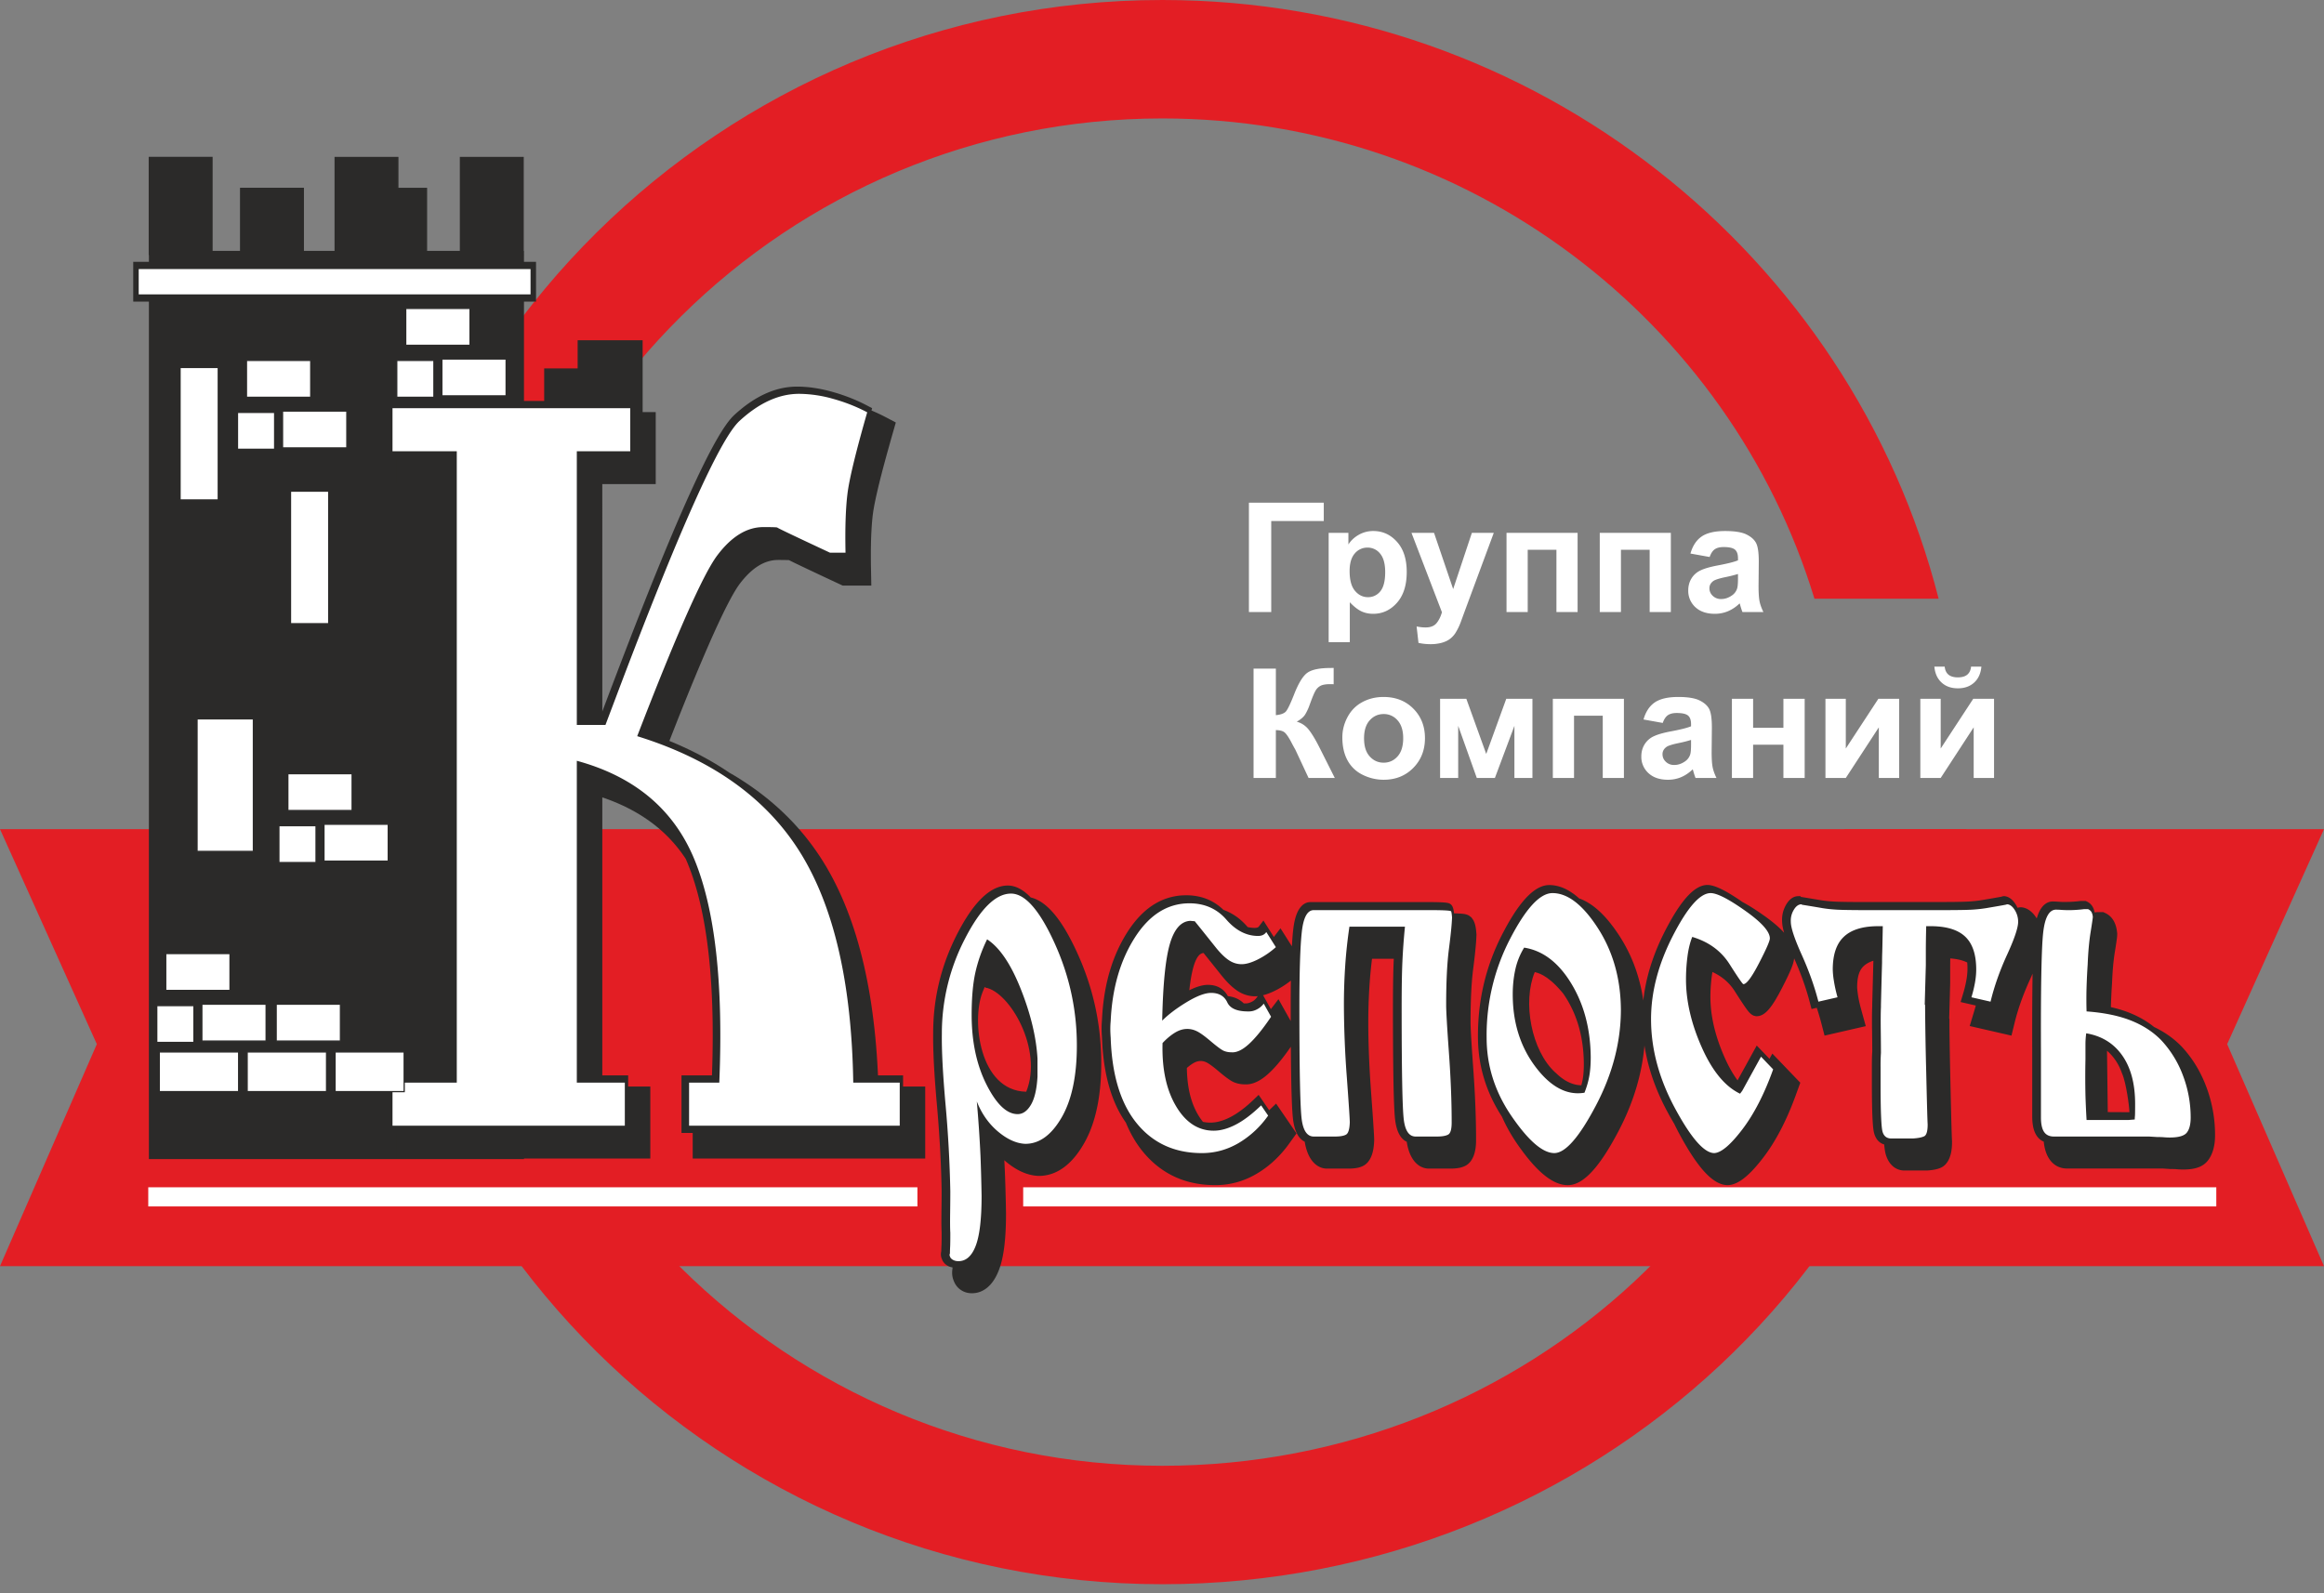 <svg width="140" height="96" fill="none" xmlns="http://www.w3.org/2000/svg"><rect width="100%" height="100%" fill="#808080" stroke="none"/><g clip-path="url(#clip0)"><path fill-rule="evenodd" clip-rule="evenodd" d="M70.02 0c22.502 0 41.487 15.387 46.765 36.074h-7.482C104.222 19.367 88.52 7.137 70.019 7.137c-22.59 0-41.015 18.234-41.015 40.59 0 22.357 18.425 40.592 41.015 40.592 21.986 0 40.149-16.827 41.1-38.36h7.343c-.957 25.464-22.485 45.496-48.443 45.496-26.562 0-48.227-21.44-48.227-47.727C21.792 21.44 43.457 0 70.019 0z" fill="#E31E24"/><path fill-rule="evenodd" clip-rule="evenodd" d="M0 49.959h140l-5.833 12.954L140 76.291H0l5.833-13.378L0 49.96z" fill="#E31E24"/><path fill-rule="evenodd" clip-rule="evenodd" d="M31.527 69.8H9.009V15.333h-.013V9.489h3.774v5.665h1.727v-3.802h3.774v3.802h1.92V9.49h3.774v1.863h1.727v3.802h2.047V9.49h3.774v5.665h.014V69.8zm1.294-47.565h3.839v5.082h-3.84v-5.082z" fill="#2B2A29" stroke="#2B2A29" stroke-width=".076" stroke-miterlimit="22.926"/><path fill-rule="evenodd" clip-rule="evenodd" d="M34.836 20.541h3.839v5.082h-3.839V20.54z" fill="#2B2A29" stroke="#2B2A29" stroke-width=".076" stroke-miterlimit="22.926"/><path fill-rule="evenodd" clip-rule="evenodd" d="M95.302 62.741l.02.13.018.13.016.133.014.134.012.135.01.137.008.138.006.14.004.14.002.141v.138l-.001.036-.001.035-.001.034-.001.034-.002.033-.001.033-.002.033-.001.032-.002.032-.002.03-.002.031-.002.03-.003.03-.002.03-.003.028-.002.028-.003.028-.003.027-.003.026-.003.027-.004.025-.003.025-.004.025-.003.024-.004.024-.004.023-.003.022-.004.023-.005.023-.004.023-.005.023-.005.023-.005.023-.005.023-.005.024-.006.023-.005.024-.006.024-.007.023-.006.024-.006.024-.007.025-.005.019-.033-.001-.075-.005-.075-.007-.074-.011-.074-.014-.074-.018-.073-.02-.074-.024-.073-.027-.073-.03-.074-.034-.073-.037-.074-.04-.074-.044-.074-.048-.074-.052-.074-.055-.075-.058-.075-.063-.075-.067-.075-.07-.031-.032-.01-.002c-1.464-1.325-1.996-4.273-1.248-6.063h.002c.145.05.704.11 1.605 1.168l.09.105.036.051.066.097.064.1.064.102.063.105.06.106.059.107.056.108.054.108.053.11.05.11.049.112.046.113.044.114.043.114.04.116.04.117.036.118.035.12.033.12.03.122.03.123.027.124.026.125.023.127.022.128zm31.626.569l.053.047.052.048.052.05.049.051.049.053.048.054.047.055.045.057.045.06.043.059.042.061.041.062.039.064.038.064.036.066.036.067.034.069.032.07.031.07.03.072.029.074.027.075c.268.585.452 2.093.451 2.334v.022l-1.303-.007-.046-3.697zm-32.156-9.466l-.094-.066-.094-.06-.095-.058-.095-.053-.095-.048-.096-.044-.096-.04-.097-.034-.097-.03-.097-.026-.097-.02-.097-.017-.098-.012-.098-.007-.1-.002-.087.003-.09.01-.09.017-.09.023-.09.03-.089.036-.088.042-.089.048-.088.054-.088.059-.087.065-.087.07-.087.075-.087.082-.087.086-.087.091-.087.097-.087.102-.087.107-.087.112-.088.118-.088.122-.088.128-.088.133-.088.139-.089.143-.09.149-.089.153-.09.16-.09.164-.09.17-.093.175-.09.179-.088.18-.086.182-.082.183-.08.183-.076.185-.074.185-.07.186-.069.188-.065.188-.062.189-.059.19-.056.19-.053.192-.05.192-.048.194-.044.194-.042.195-.038.196-.036.197-.032.197-.03.199-.027.199-.024.2-.02.2-.018.202-.015.202-.012.203-.009.204-.006.205-.003.205v.204l.002.168.004.169.008.169.011.168.015.167.017.167.02.166.025.165.026.164.03.164.034.163.036.162.04.161.043.16.046.16.049.159.052.157.055.157.058.156.062.155.064.154.067.153.07.153.074.151.077.15.08.15.082.148.085.148.089.146.092.146.035.054.038.087.074.16.078.16.08.158.084.156.086.156.09.154.092.153.096.153.098.15.1.149.1.143.1.139.098.134.097.13.097.126.096.123.096.118.095.114.095.11.094.106.094.102.094.098.093.094.093.09.093.086.093.082.093.077.093.074.093.07.093.065.093.06.094.057.094.052.094.047.095.042.096.038.095.032.097.027.097.022.097.015.098.01.1.003.104-.005.106-.014.104-.022.103-.03.102-.039.1-.045.098-.052.097-.058.095-.064.094-.07.093-.075.093-.08.091-.086.091-.09.091-.097.09-.1.091-.106.09-.111.092-.116.09-.121.091-.126.092-.132.092-.136.092-.141.093-.147.093-.152.094-.157.095-.162.095-.167.096-.172.097-.178.098-.184.098-.19.095-.19.093-.19.089-.191.087-.192.083-.192.08-.193.078-.193.074-.194.072-.194.068-.194.065-.195.062-.196.06-.196.055-.196.053-.197.05-.197.046-.198.044-.198.04-.2.037-.198.034-.2.03-.2.028-.2.024-.2.021-.2.009-.094.023.144.031.178.035.177.037.177.04.177.043.176.046.177.05.176.051.176.055.176.058.176.06.175.064.175.067.175.069.175.072.175.075.174.078.174.081.174.083.174.087.173.089.174.092.172.092.17.091.163.091.158.089.153.051.087.046.096.09.179.092.179.094.177.095.173.093.167.092.162.092.157.09.152.09.148.09.142.088.138.088.133.088.128.087.123.087.118.086.114.086.11.085.104.086.1.086.095.086.09.086.086.086.081.087.076.088.071.089.066.09.061.091.056.093.05.095.043.096.037.098.03.1.022.101.013.111.005.086-.007.071-.01.07-.014.069-.019.069-.022.067-.026.066-.028.066-.032.065-.035.065-.037.064-.04.064-.042.064-.046.064-.047.063-.05.064-.053.063-.055.064-.057.064-.06.064-.062.065-.064.065-.067.065-.07.066-.071.066-.074.067-.077.067-.079.068-.081.069-.084.069-.087.069-.088.071-.092.072-.096.072-.097.071-.1.07-.1.07-.103.069-.105.068-.105.068-.108.067-.11.066-.11.066-.112.065-.114.065-.115.063-.118.064-.118.062-.12.062-.122.061-.124.061-.125.06-.127.059-.128.059-.13.058-.13.057-.133.057-.135.057-.136.055-.137.055-.14.054-.14.054-.142.053-.144.28-.772-1.684-1.756-.173.315-.767-.8-.271.492-.067.123-.065.118-.063.114-.06.11-.059.107-.056.102-.054.098-.052.095-.05.09-.047.086-.046.082-.043.078-.041.075-.038.07-.037.066-.034.062-.032.058-.03.055-.01.018-.028-.037-.06-.084-.059-.088-.059-.09-.059-.093-.059-.096-.058-.1-.057-.102-.057-.105-.057-.108-.056-.112-.056-.114-.055-.118-.055-.121-.054-.124-.053-.123-.05-.123-.049-.123-.047-.121-.045-.121-.044-.12-.041-.12-.04-.12-.038-.118-.036-.118-.035-.117-.032-.117-.031-.116-.03-.115-.027-.115-.026-.114-.023-.113-.023-.113-.02-.112-.019-.112-.017-.11-.016-.11-.014-.11-.012-.11-.01-.108-.009-.108-.007-.108-.006-.107-.004-.106-.002-.107-.001-.108v-.072l.001-.037v-.038l.001-.038.001-.037.001-.038.001-.037.001-.038.001-.038.002-.038.002-.038.002-.037.002-.038.002-.038.003-.038.002-.038.003-.038.003-.039.003-.038.003-.038.003-.039.004-.038.003-.038.004-.039.004-.038.004-.039.004-.038.005-.039.004-.038.005-.039.005-.038.005-.037.005-.035.005-.035.005-.035.005-.034.006-.034.006-.033.005-.033.001-.003.066.032.07.034.068.036.067.037.065.038.064.039.062.04.06.04.059.043.058.043.056.044.055.045.053.046.052.047.05.048.049.05.048.05.047.05.045.053.044.053.043.054.041.055.04.056.04.057.041.063.044.07.047.073.045.07.044.069.042.065.041.064.04.061.038.06.038.056.036.055.034.052.034.05.032.048.031.046.03.044.028.042.028.04.027.038.025.036.025.034.024.033.024.031.023.03.023.03.024.029.025.03.028.03.034.035.044.04.065.051.112.064.154.037.126-.008.078-.015.072-.023.066-.028.061-.031.056-.035.052-.037.049-.039.047-.04.044-.042.042-.043.042-.045.04-.045.039-.048.039-.049.038-.05.038-.052.039-.054.038-.056.038-.057.038-.06.039-.06.039-.064.039-.065.039-.068.04-.07.041-.07.041-.074.041-.076.042-.078.042-.08.043-.082.042-.08.04-.078.038-.076.038-.075.036-.072.036-.07.034-.07.032-.066.032-.065.031-.064.029-.061.028-.06.027-.059.026-.057.025-.055.024-.054.022-.052.022-.052.021-.05.02-.049.018-.049.018-.047.018-.048.016-.048.016-.05.015-.05.014-.053.014-.057.013-.064.012-.072.004-.04.018.04.039.088.039.088.037.088.038.088.036.088.037.087.035.088.035.087.034.087.034.087.033.086.033.087.032.086.032.086.03.086.031.086.029.086.03.085.028.086.028.085.028.085.026.084.027.085.025.084.025.084.025.084.024.084.023.084.023.084.022.083.114.436.315-.073.025.077.027.082.026.082.025.082.025.081.024.081.023.082.024.08.022.081.022.08.021.08.205.787 2.483-.57-.28-1.014-.009-.032-.008-.031-.009-.03-.008-.031-.008-.03-.007-.031-.008-.03-.007-.029-.007-.029-.007-.029-.007-.028-.007-.029-.006-.027-.007-.028-.006-.027-.006-.027-.005-.027-.006-.027-.006-.026-.005-.025-.005-.026-.005-.025-.005-.025-.004-.024-.005-.024-.004-.024-.004-.024-.004-.023-.004-.023-.003-.023-.004-.022-.003-.024-.004-.024-.003-.024-.003-.023-.004-.022-.003-.022-.002-.022-.003-.02-.003-.021-.002-.02-.002-.02-.003-.018-.002-.019-.002-.017-.002-.018-.001-.016-.002-.016-.001-.015-.001-.015-.001-.014-.002-.013-.001-.013v-.013l-.001-.011-.001-.01v-.02l-.001-.008v-.089l.002-.062.002-.06.003-.058.005-.056.005-.055.005-.052.007-.05.007-.05.008-.046.009-.046.009-.043.01-.042.011-.04.011-.038.012-.037.012-.035.012-.035.014-.032.014-.032.014-.03.015-.03.015-.029.016-.027.017-.027.018-.027.018-.026.019-.025.02-.024.021-.025.022-.023.023-.024.025-.023.026-.024.028-.023.029-.023.03-.023.033-.022.033-.022.036-.021.037-.022.039-.02.04-.02.042-.02.044-.019.045-.018.047-.018.049-.017.017-.005v.062l-.004.145-.004.147-.004.142-.004.138-.003.133-.004.128-.003.124-.003.119-.003.114-.003.11-.003.105-.003.1-.002.096-.002.091-.003.086-.002.082-.002.077-.002.072-.002.068-.001.063-.002.058-.001.054-.001.05-.001.044-.001.04-.001.035-.001.03-.001.027v.039l-.001.014v.155l-.002.034-.001.035-.001.036-.001.036-.002.037-.001.038-.001.039v.04l-.001.04-.001.04-.001.042v.043l-.001.043v.045l-.001.045v.494l.001.054v.11l.001.056V62l.001.058.001.057.001.108.001.058v.053l.001.098.001.055.001.054v.09l.001.047v.045l.001.044v.085l.001.04v.118l.001.037v.137l.001.032v.147l-.001.016-.002.02-.001.022-.001.022-.002.023-.001.023-.001.024-.001.024-.001.025-.001.025-.001.026-.001.027-.001.027-.001.028-.001.028v.03l-.001.03-.001.03v.03l-.001.032v.065l-.001.034v.069l-.001.035v1.439l.001.15.001.146.001.142.001.137.002.133.001.13.003.125.002.12.002.118.003.113.003.108.003.105.004.1.004.097.004.093.004.09.005.084.005.081.005.077.005.074.006.07.006.066.007.063.007.06.007.057.008.055.009.052.011.052.012.051.013.049.014.042.013.038.015.038.016.037.018.036.018.035.019.035.021.033.021.032.023.031.024.03.024.028.026.027.026.025.027.024.028.022.029.02.029.02.029.017.03.016.03.014.03.013.031.012.031.01.024.007.001.011.007.072.007.07.008.068.009.067.01.065.011.066.013.067.017.072.02.07.019.06.019.053.021.052.022.052.024.051.026.05.028.05.029.048.032.046.032.044.034.043.036.04.037.04.037.035.039.034.04.032.04.03.041.026.041.024.041.022.042.02.041.018.042.015.042.014.041.011.042.01.041.008.041.006.041.005.041.003.04.002h1.365l.046-.002.032-.002.031-.003.031-.003.03-.002.03-.003.03-.004.029-.003.029-.004.028-.003.028-.004.028-.004.028-.005.027-.004.027-.005.027-.005.027-.005.026-.006.026-.006.026-.006.025-.007.026-.006.025-.008.025-.007.025-.008.025-.008.025-.01.025-.008.025-.01.025-.01.025-.012.032-.015.044-.024.049-.03.048-.036.046-.04.043-.041.042-.045.038-.048.036-.05.033-.05.03-.052.027-.053.025-.052.022-.053.02-.053.018-.052.016-.052.015-.052.013-.051.011-.051.01-.05.009-.05.007-.05.007-.05.006-.05.005-.05.004-.05.003-.049.003-.05.002-.05.002-.05v-.05l.001-.087-.004-.057-.001-.017-.001-.024-.002-.032-.001-.037-.002-.043-.002-.05-.002-.054-.002-.06-.002-.066-.002-.07-.003-.076-.002-.081-.003-.087-.002-.091-.003-.097-.003-.102-.003-.107-.003-.112-.003-.117-.003-.123-.003-.127-.003-.133-.004-.138-.003-.143-.004-.148-.004-.153-.003-.158-.004-.164-.004-.168-.004-.174-.004-.179-.004-.18-.004-.175-.004-.172-.004-.17-.003-.164-.004-.162-.003-.158-.003-.154-.003-.151-.003-.148-.003-.143-.003-.14-.002-.137-.002-.133-.003-.13-.002-.125-.002-.122-.002-.119-.001-.115-.002-.111-.001-.108-.002-.104-.001-.101-.001-.097-.001-.093-.001-.09-.001-.086v-.083l-.001-.078v-.43l-.015-.036.002-.046.001-.057.002-.063.002-.068.002-.072.002-.077.002-.082.003-.087.002-.092.003-.096.003-.102.002-.106.004-.111.003-.116.003-.12.004-.127.003-.13.004-.135.004-.14.004-.145.004-.166v-1.033l.001-.033v-.106l.001-.037v-.078l.001-.04v-.04l.001-.043.001-.043v-.025l.042.004.07.006.068.007.067.009.064.009.064.01.061.011.06.013.057.013.057.013.054.015.053.016.05.016.05.017.047.018.045.018.044.019.042.02.027.013.002.022.004.067.004.068.003.07.002.071v.134l-.001.02-.001.021v.021l-.001.021-.001.021-.001.021-.001.022-.002.021-.001.021-.002.022-.002.022-.002.022-.002.022-.002.022-.002.022-.003.022-.002.022-.003.023-.003.023-.003.023-.003.023-.003.022-.004.024-.003.023-.004.023-.004.024-.004.023-.004.024-.004.024-.005.024-.004.025-.005.024-.005.025-.005.025-.005.024-.005.025-.005.025-.006.025-.005.025-.006.025-.005.025-.006.025-.006.025-.006.025-.006.025-.006.025-.006.026-.007.025-.006.025-.007.026-.007.025-.006.025-.007.026-.007.026-.007.025-.008.026-.007.025-.007.026-.008.026-.008.026-.157.526.915.21-.005.02-.006.024-.007.024-.007.023-.006.025-.007.023-.007.024-.007.024-.007.024-.308 1.025 2.516.577.196-.803.02-.08.021-.08.021-.08.022-.08.022-.08.023-.08.024-.08.025-.082.025-.08.025-.082.026-.082.027-.082.028-.082.028-.082.029-.083.029-.082.03-.083.031-.084.031-.083.032-.084.033-.084.033-.084.034-.084.035-.084.035-.085.036-.085.036-.085.037-.086.038-.085.038-.086.041-.088.041-.092.042-.092.04-.09.038-.087-.004.208-.003.24-.004.248-.002.258-.003.266-.002.274-.002.284-.002.291-.001.3-.001.31v.318l-.001.326.001.335v.344l.001.352.001.36v3.943l.001.042.001.041.002.042.002.04.002.04.003.04.003.04.004.04.005.038.005.038.005.039.006.037.007.038.007.037.007.037.008.036.009.036.01.035.01.035.011.035.011.035.012.034.013.033.013.033.015.032.015.032.015.031.017.03.017.03.018.03.019.028.019.028.02.027.021.026.021.025.022.024.022.023.023.022.024.021.024.02.024.02.025.018.025.017.026.016.026.015.026.014.027.013.027.012.019.008.003.03.005.047.006.046.007.047.007.046.008.047.009.046.009.046.011.045.011.046.012.046.013.045.014.046.015.045.016.044.017.044.018.044.019.044.02.043.022.042.022.042.023.04.025.04.026.04.026.038.028.037.029.036.029.035.03.033.031.032.032.03.032.029.033.027.033.026.033.025.034.023.035.021.034.02.035.02.035.016.036.017.035.014.035.013.036.013.035.01.035.01.036.01.036.007.035.007.036.005.035.005.036.004.036.003.035.002h.036l.033.001h5.746l.007.001h.01l.018.002h.011l.012.001h.012l.014.002.042.002.022.001.018.002h.019l.02.002.021.001.022.002.023.001.047.003.025.002.026.001.027.002.027.002.045.002h.111l.014.001h.037l.013.001h.024l.011.001h.024l.011.001h.011l.01.001h.011l.011.001h.01l.02.002h.01l.009.001h.009l.009.001.009.001h.009l.01.002h.011l.011.002h.012l.012.002h.012l.012.001.012.001.012.001h.012l.012.002h.012l.012.001h.012l.012.001h.012l.012.001h.012l.012.001h.012l.012.001h.025l.012.001h.061l.013.001h.092l.054-.001.053-.002.053-.002.052-.003.051-.004.051-.004.049-.005.05-.006.048-.007.048-.007.047-.009.047-.009.046-.01.045-.011.046-.013.045-.013.044-.015.044-.016.044-.017.044-.019.043-.02.044-.023.043-.024.043-.027.043-.029.043-.031.043-.035.043-.038.042-.04.041-.045.038-.046.032-.042.029-.04.028-.04.026-.043.026-.043.024-.044.023-.045.023-.046.021-.047.019-.047.019-.047.018-.048.016-.05.015-.048.015-.049.013-.05.012-.05.011-.05.01-.05.01-.05.008-.05.008-.051.007-.05.006-.052.005-.051.004-.051.004-.052.003-.05.002-.052.002-.052v-.052l.001-.052-.001-.093-.001-.094-.003-.093-.003-.093-.005-.093-.006-.093-.006-.092-.008-.092-.009-.093-.01-.092-.01-.092-.012-.091-.013-.092-.014-.091-.015-.091-.016-.091-.017-.09-.018-.091-.019-.09-.02-.09-.021-.09-.022-.09-.023-.088-.024-.09-.025-.088-.026-.088-.027-.088-.027-.088-.029-.087-.03-.088-.031-.086-.032-.087-.033-.086-.033-.086-.035-.085-.035-.085-.037-.084-.037-.083-.038-.082-.039-.082-.04-.081-.04-.08-.042-.08-.042-.08-.043-.078-.044-.077-.045-.077-.046-.076-.046-.075-.048-.075-.048-.074-.049-.073-.05-.072-.05-.071-.052-.071-.052-.07-.053-.07-.054-.068-.055-.068-.055-.067-.056-.066-.057-.066-.058-.065-.063-.068-.057-.06-.054-.053-.055-.054-.056-.052-.056-.051-.057-.051-.057-.05-.059-.05-.059-.047-.059-.048-.061-.046-.061-.046-.061-.045-.063-.044-.063-.043-.063-.043-.065-.042-.065-.04-.065-.04-.067-.04-.067-.038-.067-.038-.069-.037-.068-.037-.07-.035-.07-.035-.057-.027-.015-.012-.056-.044-.057-.044-.057-.043-.058-.043-.059-.041-.06-.041-.06-.04-.061-.04-.061-.038-.063-.039-.063-.037-.063-.037-.065-.036-.065-.035-.065-.034-.067-.034-.067-.033-.068-.033-.068-.032-.069-.03-.07-.031-.07-.03-.072-.029-.072-.028-.073-.028-.074-.027-.075-.026-.076-.026-.077-.025-.077-.024-.079-.024-.08-.023-.08-.022-.082-.022-.082-.02-.083-.02-.084-.02-.033-.008.001-.035.001-.042.001-.042.001-.042.002-.043.001-.042.002-.043.001-.042.002-.042.001-.042.002-.042.002-.042.001-.041.002-.042.002-.041.002-.042.002-.04.002-.041.002-.041.002-.042.002-.04.002-.04.002-.04.002-.041.003-.04.002-.04.002-.04.003-.04.002-.04.003-.04.002-.039.003-.04.002-.038.003-.04.004-.055.003-.086.003-.067.003-.067.003-.066.003-.065.004-.064.004-.064.004-.063.003-.063.005-.062.004-.06.004-.061.005-.06.005-.059.005-.058.005-.057.005-.057.005-.056.006-.056.006-.054.006-.054.006-.054.006-.052.006-.052.006-.051.007-.05.006-.05.007-.049.007-.048.007-.047.007-.047.008-.048.008-.05.008-.05.008-.048.007-.047.008-.045.006-.045.007-.042.007-.042.006-.04.006-.04.006-.037.005-.036.006-.035.005-.033.004-.032.005-.031.004-.03.004-.029.004-.027.004-.026.003-.026.004-.024.003-.023.002-.023.003-.023.003-.022.002-.022.002-.023.002-.026.003-.029.001-.036.003-.1-.011-.095-.003-.022-.002-.022-.004-.023-.003-.022-.004-.023-.003-.022-.004-.023-.005-.023-.004-.023-.005-.023-.006-.024-.005-.023-.006-.024-.006-.023-.007-.024-.007-.024-.008-.024-.008-.024-.008-.024-.008-.024-.01-.024-.009-.024-.011-.025-.01-.024-.011-.024-.012-.025-.013-.024-.013-.024-.014-.024-.014-.024-.017-.027-.026-.038-.028-.038-.029-.037-.031-.035-.03-.032-.031-.03-.031-.029-.032-.026-.031-.025-.032-.022-.031-.021-.032-.02-.031-.018-.032-.017-.031-.016-.129-.059h-.387l-.046.006-.013.002-.012.001-.013.002-.013.001-.013.002-.013.001-.013.002h-.002l-.003-.017-.004-.017-.003-.017-.004-.017-.005-.017-.004-.016-.005-.017-.005-.017-.005-.017-.005-.016-.006-.017-.006-.016-.006-.016-.007-.017-.007-.016-.007-.016-.007-.016-.008-.016-.008-.016-.009-.015-.008-.016-.01-.015-.01-.017-.017-.025-.019-.026-.02-.024-.02-.023-.02-.022-.021-.02-.022-.02-.022-.018-.022-.018-.022-.016-.023-.015-.023-.014-.023-.014-.023-.012-.024-.012-.072-.033h-.316l-.029.004-.014.002-.013.001-.014.002-.013.001-.014.002-.014.001-.013.002-.014.001-.014.002-.014.001-.014.002-.014.001-.014.002h-.014l-.015.002-.014.002h-.014l-.015.002-.014.001-.015.001-.015.002h-.014l-.015.002-.015.001-.015.001-.015.001-.015.001-.015.001-.016.001-.015.001-.015.001h-.016l-.015.002h-.016l-.016.001-.015.001h-.016l-.016.002h-.016l-.016.001h-.016l-.016.001h-.016l-.017.001h-.016l-.017.001h-.016l-.016.001h-.034l-.017.001h-.033l-.017.001h-.086l-.017.001h-.117l-.008-.001h-.018l-.009-.001h-.019l-.009-.001h-.01l-.011-.001h-.01l-.011-.001h-.011l-.011-.001h-.012l-.011-.001-.012-.001h-.012l-.013-.002h-.012l-.013-.001-.013-.001-.024-.002h-.017l-.014-.002h-.013l-.014-.001-.013-.001h-.013l-.013-.002h-.012l-.012-.001-.013-.001h-.012l-.011-.001h-.012l-.011-.001h-.011l-.011-.001h-.021l-.011-.001h-.01l-.01-.001h-.029l-.009-.001h-.064l-.052.001-.056.006-.056.01-.055.015-.054.02-.053.023-.053.028-.05.033-.049.036-.048.04-.045.045-.043.048-.041.05-.039.054-.037.057-.034.06-.033.06-.03.064-.029.066-.027.068-.025.07-.024.073-.022.074-.006.022-.001-.002-.02-.032-.021-.031-.021-.031-.021-.03-.022-.03-.022-.03-.023-.029-.023-.028-.024-.028-.025-.027-.025-.027-.026-.026-.026-.025-.027-.024-.028-.024-.028-.023-.028-.022-.03-.022-.03-.02-.03-.02-.031-.017-.031-.018-.032-.016-.032-.015-.033-.013-.033-.013-.033-.011-.033-.01-.034-.009-.034-.007-.034-.006-.064-.009-.063.001-.035.003-.038.004-.041.008-.046.012-.01.003-.013-.027-.014-.028-.014-.028-.015-.027-.015-.027-.016-.027-.016-.026-.016-.026-.017-.026-.017-.024-.017-.025-.017-.023-.018-.023-.018-.023-.018-.022-.019-.022-.018-.02-.02-.021-.019-.02-.02-.019-.021-.019-.02-.017-.021-.018-.021-.016-.022-.016-.022-.015-.022-.014-.023-.013-.023-.013-.023-.011-.023-.011-.024-.01-.024-.009-.024-.008-.024-.007-.024-.006-.024-.006-.025-.004-.04-.006-.036.001-.023.002-.024.002-.025.005-.027.007-.029.01-.007.003-.011.003-.015.003-.018.003-.02.004-.023.004-.025.005-.028.005-.03.006-.033.006-.035.006-.037.006-.04.008-.042.007-.044.008-.047.008-.049.008-.052.01-.054.008-.056.01-.058.01-.061.01-.064.011-.065.011-.068.012-.07.012-.073.012-.074.013-.021.003-.022.004-.022.003-.022.003-.022.004-.022.003-.023.003-.023.003-.023.003-.023.003-.024.003-.024.003-.024.003-.024.003-.025.002-.024.003-.025.003-.025.002-.026.003-.026.002-.025.003-.026.002-.027.002-.026.003-.027.002-.027.002-.027.002-.028.002-.028.002-.027.002-.029.002-.028.002-.029.002-.03.001-.034.002-.035.001-.038.002-.04.001-.042.002-.044.001-.047.002h-.048l-.051.002-.053.001-.055.001-.058.001-.059.001-.062.001-.063.001-.066.001h-.068l-.07.002h-.147l-.077.001h-.078l-.081.001h-.168l-.087.001h-5.126l-.082-.001h-.08l-.077-.001h-.076l-.073-.001-.071-.001-.069-.001h-.066l-.065-.002h-.062l-.06-.002h-.058l-.056-.002-.053-.001-.052-.001-.049-.002h-.047l-.044-.002-.043-.002-.04-.001-.038-.002-.035-.001-.034-.002-.03-.001-.029-.002-.028-.002-.029-.002-.027-.002-.028-.002-.028-.002-.027-.002-.027-.002-.027-.002-.026-.003-.027-.002-.026-.002-.025-.003-.026-.002-.026-.003-.025-.002-.025-.003-.024-.003-.025-.002-.024-.003-.024-.003-.024-.003-.024-.003-.023-.003-.023-.003-.023-.003-.023-.003-.022-.003-.022-.004-.022-.003-.022-.004-.021-.003-.022-.003-.074-.013-.073-.012-.07-.012-.068-.011-.066-.011-.063-.011-.061-.01-.059-.01-.056-.01-.054-.009-.052-.008-.049-.008-.047-.008-.045-.008-.042-.007-.04-.006-.038-.007-.036-.005-.033-.006-.03-.005-.029-.005-.026-.004-.024-.004-.025-.004-.038-.047-.154.003-.027.002-.026.002-.027.004-.026.005-.026.006-.026.007-.026.008-.026.01-.025.01-.025.011-.025.013-.025.013-.024.015-.024.015-.023.017-.023.017-.023.018-.022.019-.022.02-.021.02-.021.022-.02.022-.021.023-.019.023-.019.024-.019.025-.018.026-.018.026-.018.026-.017.028-.017.027-.016.028-.015.028-.016.029-.014.028-.014.03-.014.029-.013.03-.013.03-.012.03-.012.03-.011.031-.011.031-.01.032-.009.032-.009.032-.009.032-.007.033-.007.033-.007.033-.006.033-.005.034-.005.033-.004.034-.003.034-.003.034-.002.034-.001.034-.001.034v.068l.001.034.001.02.001.036.003.054.005.055.006.055.007.054.009.056.011.055.012.057.012.058.015.058.015.06.017.06.01.036-.059-.065-.062-.064-.064-.064-.066-.064-.068-.064-.071-.065-.073-.064-.076-.065-.078-.065-.081-.066-.083-.066-.086-.066-.088-.067-.092-.067-.093-.069-.097-.068-.096-.067-.093-.066-.093-.063-.09-.06-.089-.06-.088-.057-.086-.055-.084-.053-.083-.052-.081-.049-.08-.047-.078-.046-.076-.043-.076-.042-.074-.04-.003-.001-.076-.053-.091-.062-.089-.06-.087-.058-.086-.056-.083-.053-.083-.052-.08-.05-.079-.048-.077-.046-.076-.044-.073-.042-.073-.04-.07-.037-.069-.036-.068-.034-.066-.032-.065-.03-.063-.027-.061-.026-.061-.024-.059-.022-.057-.02-.057-.017-.055-.016-.054-.013-.053-.011-.053-.01-.052-.006-.051-.004-.052-.001-.078.003-.081.01-.08.016-.08.023-.08.029-.079.034-.079.04-.079.046-.078.05-.078.056-.077.061-.078.066-.077.07-.077.077-.078.08-.077.085-.078.09-.077.095-.078.1-.079.103-.078.11-.079.113-.08.118-.08.124-.08.128-.081.133-.081.137-.082.143-.082.147-.083.152-.084.157-.084.162-.083.165-.082.166-.078.165-.076.165-.074.166-.07.165-.069.165-.065.166-.063.165-.06.165-.058.165-.055.165-.053.165-.05.166-.047.165-.044.165-.042.165-.04.165-.036.165-.034.165-.031.165-.029.165-.026.164-.023.165-.02.165-.009.077-.013-.095-.03-.18-.032-.18-.035-.178-.038-.176-.042-.176-.044-.174-.047-.172-.05-.17-.053-.17-.055-.168-.06-.166-.06-.165-.065-.163-.068-.162-.07-.16-.073-.158-.076-.156-.079-.155-.081-.153-.084-.152-.087-.15-.09-.147-.092-.146-.092-.141-.093-.136-.093-.133-.093-.129-.094-.124-.094-.121-.095-.117-.095-.113-.096-.11-.097-.104-.097-.101-.098-.097-.098-.093-.1-.088-.1-.085-.1-.08-.102-.076-.102-.071-.103-.067-.104-.063-.104-.058-.105-.053-.106-.048-.107-.044-.07-.025-.082-.074-.093-.078-.093-.074-.093-.07h.001zM75.773 60.02l-.08.105-.008.01-.008.01-.009.01-.008.01-.008.009-.008.01-.009.008-.008.01-.01.008-.008.009-.009.008-.009.009-.009.008-.009.008-.01.008-.008.007-.01.008-.01.007-.01.007-.009.008-.01.007-.01.006-.01.007-.01.006-.01.007-.011.006-.01.006-.012.006-.01.006-.012.006-.011.005-.013.006-.012.006-.013.006-.012.005-.012.005-.012.005-.012.005-.011.005-.012.004-.011.004-.01.004-.012.004-.01.003-.01.003-.01.003-.01.003-.01.003-.01.002-.008.002-.01.002-.008.002-.009.002-.008.001-.008.002h-.008l-.007.002h-.008l-.006.001h-.007l-.007.001h-.016l-.066.002h-.06l-.033-.001-.004-.004-.046-.043-.047-.04-.048-.039-.049-.035-.05-.034-.05-.03-.05-.03-.052-.026-.053-.024-.052-.022-.053-.02-.054-.017-.053-.016-.054-.014-.055-.012-.054-.01-.055-.009-.056-.007-.023-.002-.026-.045-.027-.045-.03-.044-.03-.041-.031-.04-.033-.04-.034-.037-.035-.035-.035-.033-.037-.032-.038-.03-.039-.028-.04-.027-.04-.024-.04-.023-.042-.022-.042-.02-.043-.017-.044-.017-.044-.014-.045-.014-.046-.011-.046-.01-.047-.01-.047-.007-.048-.005-.048-.005-.05-.003-.05-.002-.05-.001h-.042l-.043.003-.044.003-.043.005-.045.005-.044.007-.046.008-.045.01-.046.01-.047.012-.047.013-.048.014-.048.014-.048.017-.05.017-.05.018-.05.02-.05.02-.052.022-.052.023-.052.024-.053.024-.054.026-.018.01.007-.06.015-.126.015-.122.017-.118.016-.113.017-.11.017-.104.018-.1.018-.096.02-.091.018-.087.019-.081.019-.077.02-.072.018-.068.02-.064.02-.062.02-.058.02-.055.021-.052.021-.049.02-.046.021-.042.02-.04.02-.036.02-.034.02-.031.02-.029.02-.025.018-.024.019-.021.018-.02.018-.017.017-.016.018-.015.018-.013.018-.011.018-.011.018-.01.02-.009.019-.008.02-.006.023-.006.022-.005.025-.004.014-.002.023.029.033.04.035.045.038.047.04.05.044.053.045.057.048.06.05.063.053.066.056.069.058.072.06.076.123.154.073.09.07.089.073.091.075.094.078.099.029.035.029.036.03.035.028.035.03.035.029.034.029.033.029.033.03.033.028.032.03.032.029.03.029.031.029.03.029.03.03.029.028.028.03.028.029.028.029.027.03.027.029.026.029.025.03.025.029.025.03.023.029.024.03.023.03.022.029.022.03.021.03.022.032.02.031.021.032.02.032.019.033.019.032.017.033.018.033.016.033.017.034.015.033.014.034.014.034.014.034.012.033.012.035.011.034.01.035.01.034.01.035.008.035.008.035.007.035.006.035.006.035.005.035.005.035.003.036.003.035.003.036.001.035.001h.072l.035-.001.036-.002.036-.002.02-.002h.001zm1.982 1.504l-.739-1.32-.459.6-.469-.838.028-.007.037-.01.037-.01.037-.012.037-.011.038-.012.037-.013.038-.014.038-.013.038-.015.038-.015.038-.015.039-.016.039-.017.039-.017.039-.018.039-.018.04-.019.04-.02.039-.02.04-.02.04-.02.04-.022.04-.021.039-.022.039-.023.04-.023.038-.023.04-.023.039-.024.039-.025.038-.025.04-.025.038-.026.038-.026.04-.026.037-.027.039-.027.038-.028.038-.028.038-.029.038-.028.038-.03.026-.02v.057l-.003.173-.002.177-.001.18-.001.185-.001.188-.001.192v1.289zm-5.308 2.414l.01.002.012.002.012.002.01.003.012.002.011.003.011.003.011.003.011.003.011.003.012.004.01.003.011.004.012.004.011.005.011.004.01.005.012.004.011.005.011.005.01.006.012.005.011.006.012.007.013.007.014.007.014.009.015.008.015.01.016.01.017.01.017.012.018.011.019.013.019.013.02.014.02.014.02.014.021.016.022.016.022.016.023.017.023.018.024.018.024.019.025.02.025.02.026.02.026.02.027.023.027.022.027.022.028.024.028.023.038.032.039.033.038.032.038.032.037.03.036.03.035.029.035.028.034.027.033.027.033.026.032.025.032.024.03.024.03.023.03.022.03.021.028.02.028.02.028.02.027.019.027.018.026.017.026.017.026.017.026.015.026.016.027.014.027.014.027.014.028.013.027.013.023.009.02.008.02.008.021.007.021.007.02.007.021.006.02.007.022.005.02.006.021.006.021.005.022.005.02.004.021.004.022.005.021.003.021.004.021.003.021.003.022.003.021.002.021.003.022.002.021.001.022.002.021.001.022.001.022.001h.053l.029.002h.048l.048-.001.049-.004.047-.005.048-.006.048-.009.047-.01.048-.012.047-.013.046-.014.047-.016.046-.018.046-.019.046-.02.046-.022.045-.022.045-.025.045-.025.044-.026.045-.028.044-.029.044-.03.044-.03.044-.033.044-.033.044-.034.044-.036.043-.036.044-.038.043-.038.043-.04.043-.04.043-.04.043-.043.043-.042.043-.044.043-.045.043-.046.043-.046.044-.048.043-.049.044-.05.044-.05.044-.052.044-.052.044-.054.045-.055.045-.055.044-.057.046-.057.045-.059.045-.059.046-.06.045-.062.046-.062.046-.064.047-.064.047-.066.046-.066.047-.067.03-.044.002.168.002.284.003.274.003.265.003.256.004.247.003.237.004.228.005.219.004.21.005.2.006.19.005.182.006.172.006.163.007.155.006.145.007.136.008.127.008.119.008.11.008.101.01.094.009.086.01.079.011.072.013.07.013.069.014.067.016.066.017.064.018.063.02.062.021.06.023.059.025.057.026.055.027.054.03.052.03.05.034.049.035.045.036.044.038.04.04.038.041.036.043.032.044.029.045.026.034.016.014.078.015.08.017.08.019.077.02.077.022.077.025.075.026.075.029.073.03.073.034.07.035.07.039.068.041.066.044.064.047.062.049.058.052.056.054.051.056.048.058.044.06.04.061.035.063.03.063.027.063.022.064.017.064.013.064.01.063.004.057.002h1.357l.032-.001.032-.001.031-.001.031-.002.031-.001.03-.003.03-.002.03-.003.03-.003.03-.003.028-.004.029-.004.029-.004.028-.005.028-.005.028-.006.028-.006.028-.006.028-.007.027-.008.028-.008.027-.009.028-.01.028-.01.027-.01.028-.012.028-.013.028-.014.029-.015.034-.02.042-.026.046-.034.045-.038.042-.04.04-.042.037-.045.034-.046.032-.048.03-.048.027-.049.025-.05.022-.049.02-.049.02-.05.017-.048.015-.05.014-.048.013-.048.011-.049.01-.048.01-.048.009-.048.007-.047.007-.048.006-.048.006-.048.004-.048.005-.049.003-.049.003-.048.003-.05.003-.072v-.056l-.001-.038-.001-.037-.002-.04-.002-.042-.002-.046-.002-.049-.003-.052-.003-.056-.004-.06-.003-.064-.004-.068-.005-.072-.005-.076-.005-.08-.005-.083-.006-.088-.006-.092-.006-.096-.007-.1-.007-.104-.008-.108-.008-.113-.008-.116-.008-.12-.01-.126-.008-.128-.01-.133-.01-.137-.01-.142-.01-.145-.011-.149-.011-.15-.01-.147-.01-.147-.01-.145-.01-.145-.009-.144-.009-.143-.008-.142-.008-.14-.008-.14-.007-.14-.007-.137-.007-.138-.006-.136-.006-.135-.005-.134-.006-.133-.004-.132-.005-.13-.004-.13-.004-.13-.004-.128-.003-.127-.003-.126-.002-.125-.003-.125-.001-.123-.002-.122-.001-.121-.001-.12v-.528l.001-.073.001-.072v-.072l.002-.073.001-.072.002-.072.001-.072.002-.071.002-.072.002-.072.002-.071.002-.072.002-.07.003-.072.003-.071.003-.071.003-.071.003-.071.003-.071.004-.07.003-.071.004-.071.004-.07.004-.07.004-.071.004-.07.005-.07.004-.07.005-.07.005-.07.005-.07.005-.069.006-.07.006-.07.005-.07.006-.07.007-.07.006-.07.007-.07.007-.072.007-.07.007-.07.007-.072.008-.07.007-.072.009-.07.008-.072.008-.071.008-.072.01-.071.001-.015h1.311l-.002.056-.003.064-.003.066-.003.066-.002.068-.003.069-.002.07-.003.072-.002.073-.002.075-.002.075-.002.077-.002.078-.002.08-.001.08-.002.083-.001.084-.002.085-.001.086-.002.087v.09l-.002.09v.09l-.002.094v.094l-.001.095-.001.097v.098l-.001.1v.306l-.001.105v.818l.001.341.001.333.001.322.002.314.001.303.002.295.002.285.003.275.003.266.003.257.003.247.003.238.004.228.004.22.004.209.005.2.005.191.005.182.005.172.006.163.006.154.006.145.007.136.007.126.007.118.007.11.008.1.008.093.01.085.009.077.01.072.012.069.012.068.014.067.015.065.017.064.017.062.02.062.02.06.023.058.024.057.025.055.028.054.03.051.03.05.033.048.034.046.037.043.038.04.04.038.04.035.043.032.044.029.045.025.041.02.013.078.015.079.016.078.018.078.02.077.022.076.023.076.026.075.028.073.03.073.034.07.036.07.038.069.041.066.044.064.047.061.049.059.052.055.054.052.056.047.058.044.06.04.061.034.063.03.063.026.063.022.063.017.064.013.063.009.063.005.056.001h1.39l.032-.002.031-.001.031-.002.031-.001.03-.002.03-.003.03-.002.03-.003.03-.004.029-.003.029-.004.028-.005.029-.004.028-.005.028-.006.028-.006.028-.006.028-.007.027-.008.028-.008.027-.008.028-.01.027-.01.028-.01.027-.01.028-.013.028-.013.028-.014.033-.018.044-.026.047-.033.045-.037.044-.04.041-.043.04-.045.036-.047.033-.05.032-.05.028-.051.026-.052.024-.052.021-.052.02-.052.017-.052.015-.051.014-.052.013-.05.01-.051.01-.05.01-.05.007-.05.007-.05.005-.05.005-.049.004-.05.004-.05.002-.049.002-.05.002-.05v-.471l-.002-.125-.001-.126-.002-.126-.002-.127-.003-.128-.002-.129-.004-.13-.003-.13-.004-.13-.004-.131-.005-.133-.004-.133-.005-.133-.006-.135-.006-.135-.006-.136-.006-.137-.007-.137-.007-.139-.008-.139-.007-.14-.008-.14-.009-.14-.009-.143-.009-.142-.01-.144-.009-.144-.01-.145-.01-.145-.01-.142-.01-.138-.01-.135-.009-.131-.009-.128-.008-.125-.009-.12-.008-.118-.007-.114-.007-.11-.007-.108-.007-.103-.006-.1-.006-.097-.006-.093-.005-.09-.005-.085-.004-.083-.005-.079-.004-.075-.003-.072-.004-.068-.003-.064-.002-.06-.002-.057-.002-.053-.002-.05-.001-.044-.001-.041-.001-.037v-.433l.002-.121.001-.12.002-.119.002-.117.002-.115.003-.113.003-.112.004-.11.003-.109.004-.107.004-.105.005-.103.005-.102.005-.1.005-.099.006-.097.006-.095.006-.093.007-.092.007-.09.007-.089.007-.086.008-.085.008-.084.009-.08.008-.08.009-.079.009-.076.01-.076.01-.08.01-.08.01-.08.01-.077.009-.076.009-.076.009-.074.008-.073.008-.071.008-.07.008-.07.007-.067.007-.067.007-.066.007-.064.006-.063.006-.061.006-.061.005-.06.006-.058.005-.057.004-.056.005-.055.004-.054.004-.053.003-.051.003-.051.003-.05.003-.049.002-.047.002-.047.005-.11-.007-.086-.002-.02-.001-.022-.002-.02-.002-.022-.002-.02-.002-.02-.002-.02-.002-.02-.002-.02-.003-.02-.002-.019-.003-.02-.002-.02-.003-.019-.003-.02-.003-.019-.003-.02-.004-.02-.003-.021-.004-.02-.005-.022-.005-.023-.005-.023-.006-.023-.006-.026-.008-.027-.008-.028-.01-.03-.012-.032-.014-.036-.047-.108-.118-.168-.127-.1-.082-.046-.059-.023-.045-.015-.039-.01-.035-.008-.034-.006-.032-.005-.034-.005-.034-.004-.035-.003-.036-.003-.038-.004-.039-.002-.041-.003-.043-.002-.045-.003-.047-.002-.049-.002-.05-.001-.053-.002-.054-.001v-.011l-.003-.018-.002-.016-.002-.017-.002-.016-.002-.016-.002-.016-.003-.016-.002-.015-.002-.015-.003-.016-.003-.015-.003-.015-.003-.016-.003-.016-.004-.015-.004-.016-.004-.016-.005-.017-.005-.017-.006-.018-.007-.02-.008-.02-.025-.056-.06-.086-.066-.053-.046-.025-.034-.014-.028-.009-.027-.007-.026-.005-.027-.005-.027-.005-.028-.003-.03-.004-.031-.003-.034-.003-.035-.003-.037-.003-.04-.002-.04-.003-.044-.002-.046-.002-.047-.002-.05-.001-.052-.002-.054-.001-.056-.001-.06-.002h-.06l-.063-.001-.065-.001h-.209l-.074-.001h-7.051l-.05.002-.053.006-.054.01-.053.014-.052.02-.051.022-.05.028-.049.031-.047.036-.045.04-.043.043-.04.046-.04.05-.037.051-.034.055-.033.057-.03.059-.03.061-.026.063-.026.066-.024.067-.022.069-.02.07-.02.074-.018.075-.017.076-.016.079-.014.08-.014.084-.012.084-.011.087-.01.089-.01.09-.01.091-.008.096-.008.099-.008.102-.008.106-.007.109-.007.112-.007.117-.003.048-.687-1.085-.4.524-.627-.99-.26.34-.004.005-.004.005-.004.005-.003.004-.004.004-.003.004-.004.004-.003.003-.003.004-.004.003-.003.003-.003.002-.003.003-.003.003-.002.002-.003.002-.002.002-.003.002-.002.001-.002.002-.003.001-.002.002h-.002l-.002.002-.002.001-.002.001h-.001l-.002.002h-.002l-.001.001-.002.001-.004.001-.005.002-.005.002-.005.001-.005.002-.005.001-.005.002h-.005l-.005.002-.005.001-.005.002h-.005l-.005.002h-.006l-.005.002h-.005l-.005.002h-.005l-.006.001-.005.001h-.006l-.005.001h-.005l-.006.001h-.005l-.006.001h-.017l-.005.001h-.071l-.058-.003-.058-.005-.058-.006-.057-.007-.057-.01-.056-.01-.034-.008-.048-.054-.06-.068-.068-.072-.07-.07-.07-.068-.071-.065-.073-.063-.074-.06-.075-.059-.077-.055-.077-.053-.079-.051-.08-.048-.08-.046-.082-.043-.082-.04-.084-.04-.084-.035-.086-.033-.044-.017-.047-.044-.064-.06-.066-.056-.067-.055-.068-.052-.07-.05-.07-.049-.071-.046-.072-.043-.074-.042-.074-.04-.075-.037-.077-.035-.077-.032-.078-.031-.08-.029-.08-.026-.08-.024-.083-.022-.083-.02-.084-.017-.084-.016-.086-.014-.086-.011-.088-.01-.088-.007-.09-.005-.09-.003h-.091l-.13.002-.13.006-.129.01-.127.016-.126.02-.126.024-.123.028-.123.032-.122.038-.12.041-.119.046-.117.05-.117.055-.115.06-.113.063-.113.067-.11.073-.11.076-.107.081-.107.085-.105.09-.103.094-.102.098-.1.102-.1.106-.096.11-.096.115-.094.119-.093.123-.091.127-.09.13-.088.135-.086.138-.083.138-.08.141-.079.143-.076.145-.073.146-.071.149-.069.15-.066.152-.064.154-.061.156-.06.157-.056.16-.053.161-.052.163-.049.165-.047.166-.044.169-.041.17-.04.172-.036.173-.034.175-.032.177-.03.179-.026.18-.025.182-.022.183-.02.186-.017.186-.014.189-.013.19-.009.176v.004l-.002.016v.017l-.002.016-.002.016v.017l-.002.016-.001.016-.001.017-.001.016-.002.016v.017l-.001.016-.001.016-.001.017-.001.016v.017l-.002.016v.032l-.001.017v.016l-.001.017v.016l-.001.017v.065l-.001.016v.133l.001.017v.034l.001.017v.017l.001.018v.017l.001.018v.017l.002.018v.018l.001.018.001.018.001.018.001.019.001.018.001.019.001.018.002.019v.018l.002.02.001.018.001.02.002.018.001.02v.008l.009.203.011.215.014.21.017.209.02.205.022.203.025.2.028.196.031.194.034.19.036.188.04.185.042.182.045.18.048.175.05.173.054.17.057.168.06.164.062.16.065.158.069.155.07.151.075.149.077.145.08.142.082.138.086.135.088.132.043.062.048.115.073.165.076.161.079.159.082.155.086.152.088.148.091.145.095.141.098.138.1.134.104.13.105.126.108.121.11.118.112.113.114.11.117.106.118.101.121.098.123.093.125.09.127.085.129.081.131.078.133.073.135.069.136.064.139.061.14.057.142.053.144.048.146.045.147.04.15.037.15.032.153.03.154.024.156.021.158.017.159.013.16.01.163.005.164.002h.082l.081-.002.08-.004.082-.004.08-.006.08-.007.08-.009.08-.01.079-.01.079-.013.079-.014.078-.015.079-.017.078-.017.078-.02.077-.02.078-.022.076-.023.077-.024.076-.026.077-.027.075-.028.076-.03.075-.031.075-.033.074-.033.075-.035.073-.037.074-.037.073-.04.073-.04.072-.041.072-.042.07-.044.07-.044.07-.045.07-.047.068-.047.068-.049.067-.049.067-.05.067-.052.065-.052.066-.054.064-.055.064-.055.064-.057.062-.058.063-.058.061-.06.061-.06.06-.062.06-.063.06-.063.059-.065.058-.066.057-.066.057-.068.056-.069.056-.069.055-.07.054-.072.053-.072.475-.657-1.23-1.798-.418.4-.633-.926-.29.279-.049.046-.049.046-.048.045-.049.044-.048.043-.048.043-.048.042-.047.04-.048.04-.047.04-.046.038-.047.037-.046.037-.046.035-.045.035-.046.034-.045.034-.045.032-.044.032-.045.03-.044.03-.043.03-.044.028-.043.027-.043.027-.043.025-.042.025-.042.024-.042.024-.041.022-.042.022-.04.02-.042.021-.04.02-.041.019-.041.018-.04.018-.04.017-.04.016-.04.016-.039.014-.039.015-.039.013-.038.013-.039.012-.038.011-.038.011-.037.01-.038.01-.037.008-.037.009-.037.007-.036.007-.037.006-.036.005-.035.005-.036.004-.035.004-.036.002-.035.003-.034.001-.035.001h-.113l-.077-.005-.076-.006-.075-.01-.073-.01-.07-.014-.02-.025-.048-.06-.046-.064-.047-.065-.046-.069-.046-.072-.044-.074-.044-.076-.043-.077-.04-.08-.04-.08-.037-.08-.037-.083-.035-.084-.033-.086-.032-.087-.03-.09-.03-.09-.028-.092-.026-.093-.025-.096-.023-.097-.022-.099-.02-.1-.02-.102-.017-.105-.016-.106-.015-.108-.013-.11-.011-.112-.01-.114-.009-.116-.007-.117-.005-.12-.004-.122-.001-.097.002-.002.019-.017.019-.016.018-.015.02-.016.018-.015.018-.016.019-.014.019-.015.018-.014.019-.014.018-.014.02-.013.018-.013.018-.013.019-.013.019-.013.018-.012.019-.012.018-.011.017-.01.016-.01.016-.01.016-.008.016-.009.016-.008.015-.007.016-.008.015-.007.015-.007.015-.006.015-.006.015-.005.015-.006.015-.005.015-.005.014-.004.015-.004.014-.004.014-.003.014-.004.015-.002.014-.003.014-.002.014-.003.014-.001.014-.002h.014l.014-.002h.028l.014-.001h.035l.012.001.012.001.011.001.012.001.011.002.012.001.012.002zm-15.722 7.976v.095l-.001.034v.104l-.001.038v.115l-.001.04v.042l-.001.042v.087l-.001.045v.046l-.001.046v.048l-.001.048-.001.093-.001.057v.052l-.002.053v.105l-.001.052v.05l-.001.05v.19l-.001.045v.253l.001.04v.038l.001.038v.036l.001.036.001.035.001.034v.033l.002.033v.031l.002.031.001.03.001.03.002.028.001.028v.393l-.001.028v.079l-.001.024v.024l-.001.023v.042l-.001.021v.02l-.001.018v.034l-.001.015v.015l-.001.014v.012l-.001.012v.012l-.002.013v.013l-.001.014v.014l-.002.014v.027l-.001.014v.014l-.001.014v.014l-.001.013v.028l-.001.014v.014l-.001.014v.041l-.001.014v.068h-.001l-.004.02-.004.018-.004.019-.003.02-.002.02-.003.021-.001.022-.001.023v.073l.006.05.009.052.013.051.018.05.01.023v.001l.017.045.018.042.02.04.022.035.022.033.024.03.024.029.024.025.024.024.025.022.025.02.026.019.026.018.025.016.016.009.014.008.013.008.015.007.014.007.014.007.015.007.014.006.015.006.015.006.015.005.015.005.015.005.014.004.015.005.016.004.015.003.015.004.015.003.015.003.016.003.01.001v.053l-.001.014-.005.026-.005.034-.004.035-.004.037-.003.038-.002.04v.05l.002.078.009.091.016.093.025.094.031.09.012.027.016.044.031.07.034.065.035.059.036.053.036.048.037.043.037.039.036.035.036.031.036.03.036.025.035.024.033.022.022.012.018.011.019.01.02.01.019.01.019.009.019.009.02.008.019.008.02.007.018.007.02.007.02.006.019.006.02.006.019.005.02.005.02.004.018.004.02.004.02.004.019.003.019.002.02.003.02.002.019.002.019.001.02.002h.019l.019.001h.02l.022.001.06-.001.064-.005.064-.006.064-.01.063-.013.063-.016.062-.019.063-.022.06-.025.062-.029.06-.031.058-.034.058-.038.057-.04.056-.044.054-.046.052-.048.052-.052.05-.053.047-.056.047-.058.045-.06.043-.063.042-.064.04-.066.039-.067.037-.069.035-.07.035-.072.032-.074.032-.075.03-.076.03-.08.028-.082.027-.084.026-.085.024-.086.023-.088.022-.09.02-.091.02-.093.019-.094.017-.096.017-.098.016-.099.014-.1.014-.104.013-.104.012-.106.01-.108.011-.11.01-.112.008-.114.008-.115.007-.118.007-.119.005-.121.005-.123.004-.126.003-.127.003-.129.002-.131v-.133l.001-.144-.001-.093-.002-.08-.001-.081-.002-.08-.001-.08-.002-.08-.002-.08-.001-.08-.002-.078-.002-.079-.002-.079-.002-.078-.002-.077-.002-.078-.002-.077-.002-.077-.002-.077-.002-.076-.002-.077-.003-.075-.002-.076-.002-.075-.003-.076-.002-.074-.003-.075-.002-.074-.003-.074-.002-.073-.003-.074-.003-.073-.002-.073-.003-.073-.003-.075-.003-.077-.004-.079-.004-.08-.004-.083-.004-.084-.005-.086-.004-.088-.005-.079.029.025.06.052.06.05.06.047.06.047.06.045.06.044.06.043.061.04.06.04.062.04.06.036.062.036.061.034.061.033.062.031.061.03.062.028.062.027.062.026.062.023.062.023.063.02.062.02.063.018.062.016.063.014.063.013.063.012.063.01.063.007.062.007.063.005.074.003.106-.002.098-.005.097-.01.097-.014.097-.018.095-.021.096-.026.094-.03.094-.033.093-.038.091-.041.091-.046.09-.049.089-.053.087-.057.087-.06.085-.064.084-.068.082-.071.082-.075.08-.078.079-.081.078-.085.076-.088.075-.09.074-.095.072-.097.071-.1.07-.103.069-.106.067-.11.067-.112.067-.118.064-.12.063-.124.06-.126.058-.128.056-.13.053-.134.051-.135.049-.137.047-.14.044-.141.042-.144.04-.146.038-.148.036-.15.033-.152.032-.154.029-.156.027-.158.025-.16.023-.162.02-.164.02-.166.016-.167.015-.17.013-.172.01-.173.01-.176.006-.177.005-.18.003-.181v-.4l-.005-.216-.007-.216-.01-.215-.013-.215-.015-.214-.019-.214-.021-.213-.024-.213-.027-.212-.03-.211-.033-.21-.035-.211-.039-.21-.041-.209-.044-.208-.047-.208-.05-.207-.052-.206-.055-.206-.058-.205-.061-.204-.064-.203-.066-.203-.07-.202-.071-.201-.075-.201-.077-.2-.08-.199-.083-.198-.086-.198-.088-.196-.089-.193-.089-.187-.09-.181-.089-.176-.09-.17-.09-.166-.09-.16-.09-.155-.092-.15-.092-.144-.092-.138-.093-.134-.093-.128-.095-.123-.095-.118-.096-.112-.097-.107-.099-.101-.1-.096-.1-.09-.102-.084-.104-.078-.105-.072-.107-.065-.108-.058-.11-.052-.111-.044-.112-.037-.083-.02-.06-.064-.09-.087-.092-.08-.091-.076-.093-.07-.093-.063-.093-.057-.094-.051-.095-.045-.096-.038-.096-.031-.096-.025-.097-.017-.097-.011-.097-.004-.102.004-.101.009-.101.015-.1.022-.101.028-.1.034-.1.04-.099.045-.098.052-.098.057-.098.063-.096.068-.097.074-.095.08-.096.084-.094.09-.094.095-.094.1-.093.106-.093.11-.093.116-.092.121-.092.126-.091.132-.092.136-.09.142-.092.146-.09.152-.09.157-.091.162-.09.167-.09.172-.089.176-.086.176-.083.178-.08.178-.079.179-.075.18-.072.18-.07.18-.066.182-.064.183-.061.183-.058.184-.056.185-.053.185-.05.186-.046.187-.044.188-.042.188-.038.189-.036.19-.033.19-.03.19-.027.192-.024.193-.021.192-.019.194-.016.194-.012.194-.01.196-.007.195-.005.197-.001.191-.001.097v.421l.002.11.002.114.003.115.003.118.003.12.005.122.004.124.005.127.006.129.006.131.007.134.007.136.008.138.008.14.01.143.008.145.01.147.01.15.012.151.011.154.012.157.013.158.013.162.013.163.014.166.015.168.015.17.015.17.014.168.014.168.014.168.013.168.014.167.012.167.012.166.012.166.012.165.01.165.011.165.01.164.01.164.01.163.01.163.008.163.008.162.008.162.008.162.007.16.007.161.006.16.006.16.006.16.005.158.005.159.004.158.005.157.003.158.004.157.002.151v.162h-.001zm5.077-6.133c-2.809-.08-3.271-4.276-2.63-5.952l.023-.06.024-.059.024-.06.024-.058.026-.06.025-.059.003-.007.05.043c1.441.248 3.479 3.7 2.453 6.265-.004.009-.015.004-.022.007zm-18.896-5.187l.014.478.01.486.004.496.001.504-.004.513-.008.521-.012.53-.017.539-.005.135h-1.835v3.467h.675v1.544h14.007v-4.339h-1.334v-.672H52.89l-.006-.154-.03-.545-.035-.538-.041-.53-.047-.523-.053-.515-.06-.507-.064-.5-.07-.493-.077-.485-.083-.477-.089-.47-.095-.462-.1-.455-.108-.447-.113-.439-.119-.432-.125-.424-.131-.416-.138-.409-.144-.4-.15-.394-.156-.385-.162-.378-.168-.37-.175-.361-.18-.353-.188-.346-.193-.338-.199-.329-.206-.322-.214-.316-.221-.31-.229-.304-.235-.298-.244-.292-.25-.285-.258-.28-.265-.272-.273-.267-.279-.261-.287-.255-.294-.249-.3-.242-.309-.237-.315-.23-.322-.225-.33-.218-.335-.213-.344-.206-.158-.09-.312-.208-.33-.209-.338-.203-.345-.197-.352-.192-.36-.186-.366-.18-.373-.175-.38-.17-.388-.163-.056-.022.17-.435.205-.521.2-.508.197-.492.192-.477.187-.463.183-.448.179-.432.173-.419.17-.403.165-.388.16-.374.156-.358.15-.344.147-.329.142-.313.138-.299.132-.283.128-.268.123-.253.119-.238.113-.221.108-.207.103-.19.098-.175.092-.158.086-.142.08-.125.073-.107.067-.094.07-.09.071-.09.072-.086.072-.083.072-.08.071-.076.072-.074.072-.07.071-.066.072-.064.071-.06.072-.058.071-.054.072-.051.071-.048.072-.045.071-.043.072-.039.071-.036.072-.034.071-.031.072-.028.072-.025.072-.023.073-.02.073-.017.073-.015.073-.012.074-.01.074-.006.075-.004.08-.002h.143l.047.001h.087l.04.001h.04l.037.001h.036l.034.001h.032l.03.002h.03l.026.001h.025l.023.002h.02l.01.001.011.006.039.02.043.022.049.024.054.027.06.03.067.032.072.035.078.038.085.04.09.043.097.047.102.048.11.052.114.055.121.057.128.06.133.063.14.066.146.069.152.071.158.075.164.077.17.08.177.082.183.086.19.088.301.142h1.723l-.02-1.032-.003-.133-.002-.132-.001-.13-.001-.127v-.61l.002-.117.002-.114.002-.113.002-.11.003-.11.004-.107.003-.105.004-.103.005-.101.005-.1.005-.097.005-.096.006-.094.007-.091.006-.09.007-.088.008-.085.007-.084.008-.082.009-.08.008-.077.01-.075.009-.072.01-.077.013-.082.015-.088.016-.093.017-.098.02-.104.022-.108.023-.114.025-.119.026-.123.029-.128.03-.133.032-.138.033-.142.035-.147.038-.152.038-.156.04-.161.043-.166.044-.17.046-.175.047-.179.05-.184.05-.188.053-.193.054-.197.056-.202.058-.206.059-.211.06-.216.293-1.024-.663-.348-.062-.032-.063-.032-.063-.031-.063-.031-.064-.03-.064-.031-.064-.03-.065-.03-.065-.028-.065-.029-.065-.028-.066-.028-.035-.015.04-.138-.361-.19-.06-.03-.062-.032-.06-.03-.062-.03-.062-.03-.062-.03-.063-.028-.063-.029-.063-.028-.063-.028-.064-.027-.064-.027-.064-.027-.065-.026-.065-.026-.065-.026-.066-.025-.066-.025-.066-.024-.066-.024-.067-.024-.067-.023-.068-.023-.067-.023-.068-.022-.069-.022-.068-.021-.07-.021-.069-.02-.07-.021-.07-.02-.07-.02-.07-.018-.07-.019-.069-.018-.07-.017-.068-.016-.07-.016-.068-.015-.069-.015-.068-.014-.068-.013-.068-.013-.068-.012-.067-.012-.068-.01-.067-.01-.067-.01-.066-.01-.067-.008-.066-.008-.066-.007-.066-.006-.066-.006-.065-.005-.066-.005-.065-.004-.065-.004-.064-.002-.064-.003-.065-.001-.064-.001h-.065l-.12.001-.12.005-.12.009-.12.012-.12.015-.12.018-.121.023-.12.025-.12.029-.119.032-.12.036-.118.038-.12.043-.118.045-.119.05-.118.051-.119.056-.118.059-.117.062-.118.066-.117.068-.117.072-.117.076-.117.078-.117.082-.116.085-.116.088-.116.092-.115.095-.116.098-.115.101-.12.109-.13.13-.137.16-.141.181-.146.206-.152.23-.158.255-.165.28-.172.304-.178.33-.186.354-.192.38-.2.406-.208.431-.214.457-.222.483-.23.508-.236.534-.245.56-.252.585-.259.612-.266.637-.274.663-.282.689-.29.714-.296.741-.304.767-.312.792-.32.819-.326.844-.334.87-.342.896-.35.922-.42 1.114V29.17h3.219v-4.339h-1.334v-.672H23.187v3.467h.675v1.544h3.197v35.626h-3.872v3.467h.675v1.544h15.313v-4.339h-1.334v-.672h-1.558v-16.75l.123.04.291.106.284.111.278.117.27.122.264.128.256.133.25.139.243.144.236.15.23.154.222.16.216.165.21.17.202.176.196.181.19.186.182.191.177.197.17.201.164.207.157.212.152.217.066.101.108.255.11.277.107.286.102.294.098.304.094.312.09.32.085.33.082.338.077.347.074.356.069.364.065.374.06.382.057.39.052.4.048.408.044.417.04.426.034.435.031.443.027.452.022.46.018.47z" fill="#2B2A29"/><path d="M34.748 43.678v-16.49h3.218v-2.593H23.645v2.594h3.872v38.043h-3.872v2.594H37.64v-2.594h-2.892V45.84c3.483.947 5.846 2.933 7.09 5.96 1.244 3.026 1.742 7.503 1.493 13.432h-1.82v2.594h12.69v-2.594h-2.8c-.093-5.97-1.158-10.591-3.195-13.865-2.037-3.273-5.31-5.61-9.82-7.01 2.364-6.134 3.973-9.767 4.829-10.9.855-1.132 1.78-1.698 2.775-1.698.56 0 .84.01.84.031 0 .02 1.057.525 3.172 1.513h.933c-.031-1.482.008-2.666.117-3.551.108-.885.505-2.522 1.19-4.91a10.272 10.272 0 00-2.03-.803 7.665 7.665 0 00-2.076-.309c-1.213 0-2.41.546-3.592 1.637s-3.654 6.619-7.417 16.582l-.653 1.73h-1.726zm88.977 24.802h5.739l.487.03c.163 0 .299.004.41.014a3.9 3.9 0 00.344.015c.531 0 .875-.098 1.03-.294.155-.195.233-.498.233-.91a7.11 7.11 0 00-.455-2.507 6.364 6.364 0 00-1.296-2.127c-.487-.508-1.097-.91-1.828-1.203-.731-.293-1.629-.479-2.692-.557a23.898 23.898 0 010-1.467c.015-.47.037-.92.066-1.35.03-.762.089-1.417.178-1.965.088-.547.132-.85.132-.91a.713.713 0 00-.088-.307.44.44 0 00-.2-.162h-.243c-.148.02-.307.035-.477.044a6.13 6.13 0 01-.875.001 5.596 5.596 0 00-.332-.015c-.414 0-.673.464-.776 1.393-.103.93-.148 3.34-.133 7.231v3.902c0 .391.063.68.188.866.126.185.322.278.588.278zm4.498-.998h-2.526a53.63 53.63 0 01-.067-1.48 51.523 51.523 0 010-2.186v-.91c0-.195.015-.41.045-.645.93.156 1.654.601 2.171 1.335.517.733.776 1.706.776 2.919 0 .41-.004.655-.011.733a2.02 2.02 0 00-.011.205l-.377.03zm-9.462-7.392l1.152.264c.222-.92.554-1.863.997-2.83.444-.969.665-1.629.665-1.981 0-.254-.066-.489-.199-.704-.133-.215-.281-.332-.443-.352a.122.122 0 00-.067.015c-.015.01-.428.083-1.241.22a8.398 8.398 0 01-.82.088c-.31.02-.982.029-2.016.029h-4.122c-1.049 0-1.728-.01-2.038-.03a8.22 8.22 0 01-.82-.087 85.669 85.669 0 00-1.241-.206c-.015 0-.029-.01-.044-.029-.178 0-.333.112-.466.337a1.24 1.24 0 00-.177.72c0 .351.218 1.011.654 1.98.436.967.772 1.91 1.008 2.83l1.152-.264a8.522 8.522 0 01-.221-.997 4.792 4.792 0 01-.067-.675c0-.88.214-1.53.643-1.95.428-.422 1.086-.642 1.972-.661h.399c-.015.821-.026 1.345-.033 1.57-.008.224-.011.435-.011.63a573.247 573.247 0 00-.067 2.538v.132c-.015.332-.018.806-.011 1.422.007.617.011 1.062.011 1.335a11.9 11.9 0 00-.022.88v.939c0 1.701.041 2.684.122 2.948.081.264.255.396.521.396h1.307c.31-.02.535-.063.676-.132.14-.068.21-.308.21-.718-.014-.196-.044-1.262-.088-3.198a204.248 204.248 0 01-.067-3.99c-.015-.039-.022-.044-.022-.014l.067-2.391v-.895c0-.323.007-.807.022-1.452h.399c.901.02 1.562.24 1.983.66.421.42.631 1.07.631 1.95 0 .255-.026.524-.077.807a7.871 7.871 0 01-.211.866zm-11.944 4.342l-.731-.763-1.13 2.053-.133.177c-.901-.43-1.669-1.36-2.304-2.788-.636-1.427-.953-2.796-.953-4.106 0-.45.029-.905.088-1.364.059-.46.156-.856.289-1.189.989.294 1.739.841 2.249 1.643.509.802.786 1.203.831 1.203.192 0 .506-.42.941-1.261.436-.841.654-1.34.654-1.496 0-.411-.498-.969-1.496-1.673-.997-.704-1.687-1.056-2.071-1.056-.636 0-1.393.856-2.272 2.567-.879 1.711-1.318 3.388-1.318 5.031 0 1.8.484 3.594 1.451 5.383.968 1.79 1.754 2.684 2.36 2.684.414-.02.975-.493 1.684-1.422.709-.93 1.33-2.137 1.861-3.623zm-17.261-1.907c0 1.701.506 3.285 1.518 4.752 1.011 1.467 1.865 2.2 2.559 2.2.665 0 1.5-.953 2.504-2.86s1.507-3.838 1.507-5.794c-.015-1.858-.477-3.49-1.385-4.899-.909-1.408-1.821-2.112-2.737-2.112-.753 0-1.606.924-2.56 2.772a12.581 12.581 0 00-1.406 5.94zm2.26-5.427c1.123.176 2.068.894 2.836 2.156.769 1.261 1.16 2.743 1.175 4.444 0 .45-.03.836-.089 1.159-.059.323-.155.65-.288.983-1.049.176-2.031-.343-2.947-1.555-.916-1.213-1.374-2.67-1.374-4.371 0-.528.052-1.027.155-1.496.103-.47.28-.91.532-1.32zM81.29 55.836h3.346a38.65 38.65 0 00-.155 2.127c-.03.675-.044 1.58-.044 2.714 0 3.892.044 6.165.133 6.82.089.655.325.983.709.983h1.285c.31 0 .536-.04.676-.118.14-.078.21-.322.21-.733 0-1.271-.055-2.674-.166-4.21-.11-1.535-.166-2.488-.166-2.86 0-1.388.056-2.513.166-3.373.111-.86.174-1.496.189-1.907-.015-.196-.034-.318-.056-.367-.022-.049-.432-.073-1.23-.073h-7.046c-.384 0-.624.44-.72 1.32-.096.88-.144 2.386-.144 4.517 0 3.873.048 6.141.144 6.806.096.665.336.998.72.998h1.285c.31 0 .532-.04.665-.118.133-.078.207-.322.222-.733 0-.195-.06-1.1-.178-2.713a60.184 60.184 0 01-.177-4.357c0-.802.026-1.589.078-2.361.051-.773.136-1.56.254-2.362zm-4.431 1.232l-.576-.909a.531.531 0 01-.233.19.745.745 0 01-.255.045c-.709 0-1.348-.328-1.917-.983-.568-.655-1.31-.983-2.227-.983-1.314 0-2.411.69-3.29 2.069-.879 1.378-1.363 3.055-1.452 5.03a4.979 4.979 0 00-.022.47c0 .156.008.332.022.528.074 2.25.599 3.97 1.574 5.163.975 1.193 2.282 1.79 3.922 1.79.783 0 1.518-.201 2.205-.602a5.747 5.747 0 001.784-1.657l-.422-.616c-.546.528-1.056.914-1.529 1.158-.472.245-.915.367-1.33.367-.93 0-1.687-.494-2.27-1.481-.584-.988-.853-2.254-.81-3.8.237-.254.48-.459.732-.616.251-.156.502-.234.754-.234.206 0 .406.049.598.147.192.097.45.283.775.557.414.352.69.557.831.616.14.059.3.088.477.088.31.02.66-.151 1.052-.513s.831-.905 1.319-1.629l-.443-.791a1.151 1.151 0 01-.421.352 1.003 1.003 0 01-.421.117c-.724.02-1.175-.161-1.352-.543-.177-.381-.502-.572-.975-.572-.37 0-.86.186-1.474.557-.613.372-1.104.744-1.473 1.115.044-2.19.2-3.735.465-4.635.266-.9.68-1.359 1.241-1.379.163.02.244.025.244.015 0-.01.421.514 1.263 1.57.28.352.543.61.787.777.243.166.506.25.786.25.266 0 .587-.093.964-.28a5.016 5.016 0 001.097-.747zm-18.015 9.3c.295.743.724 1.35 1.285 1.819.561.469 1.108.713 1.64.733.842 0 1.57-.528 2.182-1.584.613-1.056.92-2.503.92-4.342 0-2.151-.45-4.214-1.352-6.19-.901-1.975-1.773-2.962-2.615-2.962-.916 0-1.839.904-2.77 2.713a12.366 12.366 0 00-1.395 5.735c-.015 1.017.059 2.435.221 4.254a73.63 73.63 0 01.288 5.25c0 .275-.003.695-.01 1.262-.008.568-.005.978.01 1.232 0 .411-.003.685-.01.822a7.604 7.604 0 00-.012.41.297.297 0 00-.022.103c0 .03.007.054.022.073.015.079.07.147.166.206.096.058.21.088.344.088.458 0 .805-.308 1.041-.924.237-.616.355-1.619.355-3.007-.015-.86-.037-1.672-.067-2.435a77.891 77.891 0 00-.221-3.256zm.62-9.77c.754.49 1.43 1.487 2.028 2.993.598 1.506.934 2.904 1.008 4.195v1.086c-.044.762-.177 1.33-.399 1.701-.222.372-.487.557-.798.557-.65 0-1.274-.591-1.872-1.774-.598-1.184-.898-2.587-.898-4.21 0-1.017.074-1.863.222-2.538a8.91 8.91 0 01.71-2.01z" fill="#fff"/><path fill-rule="evenodd" clip-rule="evenodd" d="M8.026 15.776h24.265v2.397H8.026v-2.397z" fill="#2B2A29"/><path fill-rule="evenodd" clip-rule="evenodd" d="M8.356 16.212H31.96v1.525H8.356v-1.525z" fill="#fff"/><path fill-rule="evenodd" clip-rule="evenodd" d="M10.847 22.14h2.303v7.986h-2.303v-7.985zm6.653 7.454h2.303v7.985H17.5v-7.985z" fill="#fff" stroke="#2B2A29" stroke-width=".076" stroke-miterlimit="22.926"/><path fill-rule="evenodd" clip-rule="evenodd" d="M31.574 28.577h2.303v7.986h-2.303v-7.986z" fill="#fff"/><path fill-rule="evenodd" clip-rule="evenodd" d="M11.87 43.314h3.395v7.985H11.87v-7.985zM9.593 63.385h4.784v2.388H9.593v-2.388zm5.296 0h4.784v2.388h-4.784v-2.388zm5.295 0h4.165v2.388h-4.165v-2.388zm-8.026-2.88h3.874v2.222h-3.874v-2.222zm4.478 0h3.874v2.222h-3.874v-2.222zm-7.193.085h2.24v2.222h-2.24V60.59zm.54-3.134h3.874v2.222H9.983v-2.221zm9.532-7.791h3.874v2.222h-3.874v-2.222zm-2.715.085h2.239v2.221H16.8V49.75zm.54-3.134h3.874v2.222h-3.875v-2.222zm-.32-21.85h3.874v2.222H17.02v-2.222zm-2.715.084h2.24v2.222h-2.24v-2.221zm.54-3.133h3.874v2.222h-3.874v-2.222zm11.77-.085h3.875v2.222h-3.875v-2.222zm-2.715.085h2.24v2.222H23.9v-2.222zm.54-3.133h3.875v2.221H24.44v-2.221z" fill="#fff" stroke="#2B2A29" stroke-width=".076" stroke-miterlimit="22.926"/><path fill-rule="evenodd" clip-rule="evenodd" d="M8.93 71.537h46.336v1.156H8.931v-1.156zm52.708 0h71.874v1.156H61.638v-1.156zm13.877-31.249h1.344v2.804c.3-.03.504-.106.61-.229.104-.122.269-.465.489-1.024.279-.714.56-1.157.84-1.33.279-.175.728-.26 1.348-.26l.195-.005v.983l-.19-.005c-.275 0-.476.034-.603.101a.762.762 0 00-.308.309c-.08.138-.196.42-.35.85a3.15 3.15 0 01-.266.57c-.096.152-.265.296-.506.431.299.084.547.253.742.508.195.254.409.615.641 1.078l.909 1.807h-1.58l-.795-1.703a12.771 12.771 0 01-.245-.45c-.171-.323-.314-.526-.424-.607-.11-.08-.279-.122-.507-.125v2.885h-1.343v-6.588zm5.349 4.134c0-.42.105-.826.313-1.218.21-.392.505-.692.888-.898.383-.207.81-.311 1.283-.311.729 0 1.327.235 1.793.704.467.47.7 1.062.7 1.778 0 .72-.236 1.319-.706 1.794-.471.476-1.063.712-1.777.712a2.82 2.82 0 01-1.265-.296 2.05 2.05 0 01-.916-.87c-.208-.382-.313-.846-.313-1.395zm1.308.067c0 .474.113.836.34 1.087.227.252.507.378.84.378.334 0 .613-.126.838-.378.226-.251.34-.616.34-1.096 0-.466-.114-.827-.34-1.078a1.077 1.077 0 00-.837-.378c-.334 0-.614.126-.84.378-.228.251-.341.615-.341 1.087zm4.581-2.385h1.58l1.199 3.325 1.207-3.325h1.576v4.772H91.23v-3.142l-1.176 3.142h-1.09l-1.121-3.142v3.142h-1.09v-4.772zm6.791 0h4.282v4.772h-1.275v-3.752h-1.73v3.752h-1.277v-4.772zm6.621 1.456l-1.158-.208c.13-.461.354-.802.671-1.024.32-.22.791-.333 1.417-.333.57 0 .993.068 1.272.201.278.134.475.302.588.508.113.205.17.581.17 1.13l-.014 1.474c0 .419.02.729.062.928.041.198.118.413.23.64h-1.263a4.664 4.664 0 01-.123-.373 1.836 1.836 0 00-.045-.149c-.218.21-.451.367-.699.473a2.031 2.031 0 01-.795.156c-.496 0-.888-.134-1.173-.399a1.323 1.323 0 01-.43-1.012c0-.269.066-.51.196-.721a1.27 1.27 0 01.547-.485c.234-.112.573-.21 1.015-.294.595-.11 1.009-.215 1.238-.31v-.126c0-.244-.06-.416-.181-.52-.121-.102-.349-.155-.685-.155-.228 0-.404.045-.532.134-.127.087-.229.242-.308.465zm1.706 1.024a8.063 8.063 0 01-.776.194c-.353.075-.584.148-.694.219-.166.118-.25.265-.25.445 0 .178.067.33.2.458a.7.7 0 00.508.193c.231 0 .45-.075.659-.224a.782.782 0 00.304-.418c.034-.108.049-.313.049-.615v-.252zm2.461-2.48h1.277v1.747h1.825v-1.747h1.281v4.772h-1.281V44.87h-1.825v2.005h-1.277v-4.772zm5.635 0h1.226v2.997l1.962-2.997h1.253v4.772h-1.226v-3.051l-1.989 3.05h-1.226v-4.77zm5.716 0h1.226v2.997l1.962-2.997h1.252v4.772h-1.226v-3.051l-1.988 3.05h-1.226v-4.77zm3.056-1.937h.622c-.036.406-.18.727-.433.958-.254.234-.581.349-.984.349s-.73-.115-.982-.349c-.253-.231-.397-.552-.434-.958h.623c.02.213.096.373.226.483.13.109.319.164.567.164.248 0 .437-.055.567-.164.131-.11.207-.27.228-.483zM75.236 30.29h4.51v1.105h-3.165v5.482h-1.345v-6.588zm4.803 1.815h1.19v.7c.154-.24.363-.435.626-.583a1.74 1.74 0 01.877-.226c.56 0 1.036.218 1.425.652.39.434.586 1.04.586 1.816 0 .796-.197 1.416-.59 1.857-.393.442-.87.663-1.43.663-.266 0-.508-.052-.725-.156-.216-.106-.443-.286-.684-.54v2.405H80.04v-6.588zm1.263 2.305c0 .536.107.933.322 1.187.214.257.476.385.786.385a.926.926 0 00.74-.352c.196-.235.295-.622.295-1.157 0-.501-.102-.873-.305-1.115a.945.945 0 00-.753-.363.98.98 0 00-.777.357c-.206.238-.308.59-.308 1.058zm3.727-2.305h1.358l1.153 3.388 1.127-3.388h1.32l-1.702 4.592-.305.831a3.46 3.46 0 01-.32.638 1.411 1.411 0 01-.35.358c-.131.09-.292.162-.484.213a2.6 2.6 0 01-.653.077c-.245 0-.485-.026-.722-.077l-.113-.99c.2.04.38.059.54.059.297 0 .517-.086.66-.258.14-.171.25-.39.326-.658l-1.835-4.785zm5.725 0h4.282v4.772h-1.275v-3.752h-1.73v3.752h-1.277v-4.772zm5.617 0h4.282v4.772h-1.276v-3.752h-1.73v3.752h-1.276v-4.772zm6.62 1.456l-1.157-.208c.13-.461.353-.802.671-1.024.319-.221.79-.333 1.416-.333.571 0 .994.068 1.273.2.277.134.474.303.587.509.113.205.17.58.17 1.13l-.014 1.474c0 .419.021.729.062.928.041.198.118.413.23.64h-1.263a4.664 4.664 0 01-.123-.373 1.5 1.5 0 00-.045-.15 2.287 2.287 0 01-.699.473 2.031 2.031 0 01-.795.157c-.495 0-.888-.134-1.173-.399a1.325 1.325 0 01-.429-1.012c0-.269.065-.51.195-.721.13-.212.313-.373.547-.485.234-.112.574-.21 1.015-.294.596-.11 1.009-.215 1.239-.31v-.126c0-.244-.061-.416-.182-.52-.121-.103-.348-.155-.685-.155-.227 0-.404.045-.531.133-.127.088-.23.243-.309.465zm1.707 1.024a8.15 8.15 0 01-.777.193c-.353.075-.584.15-.694.22-.166.118-.25.265-.25.445 0 .177.067.33.2.458a.704.704 0 00.509.193c.231 0 .449-.075.658-.224a.783.783 0 00.304-.418c.034-.108.05-.313.05-.615v-.252z" fill="#fff"/></g><defs><clipPath id="clip0"><path fill="#fff" d="M0 0h140v96H0z"/></clipPath></defs></svg>